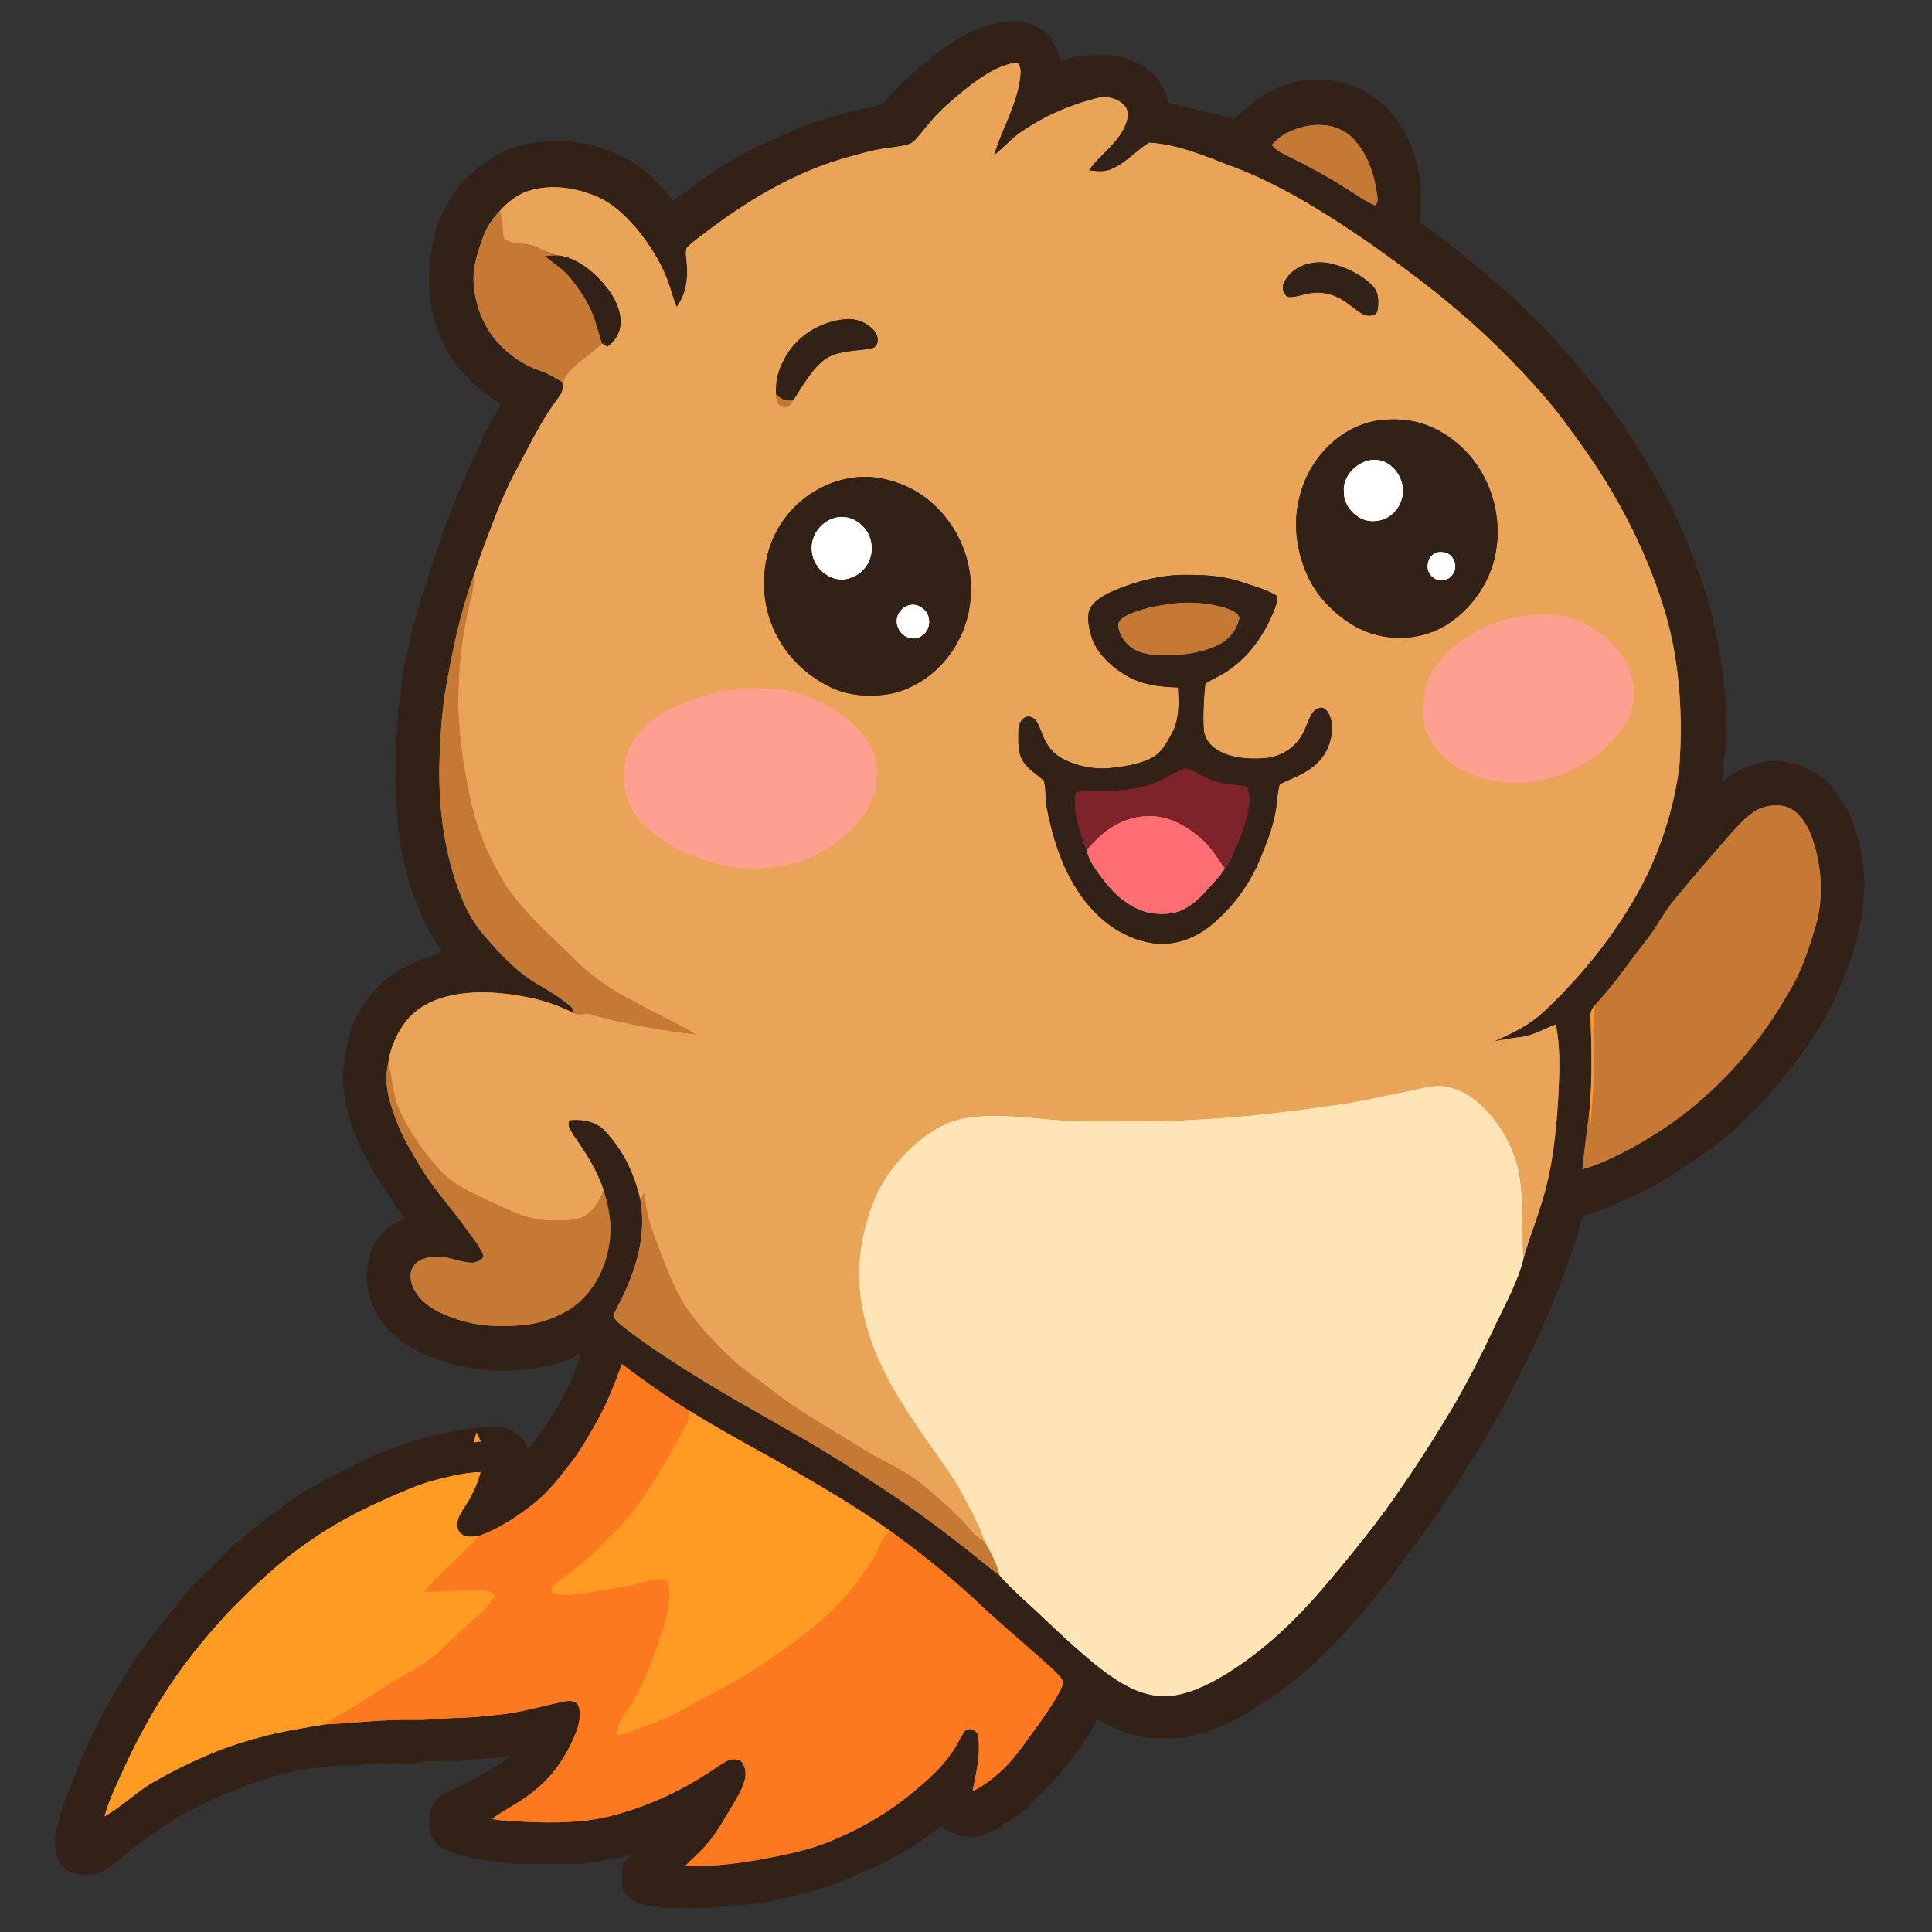 <svg xmlns="http://www.w3.org/2000/svg" xmlns:xlink="http://www.w3.org/1999/xlink" width="920pt" height="920pt" viewBox="0 0 920 920"><rect x="0" y="0" width="920" height="920" fill="#333333" stroke="none"/><defs><path id="a" d="M491.07 18.92c1.53.88 3.14 1.34 3.95 3.04 1.68 3.09 3.48 6.62 3.89 10.14.29 1.81.08 3.45 1.3 4.96 5.36-.75 10.52-3.25 15.87-4.02 4.56-.13 9.3-.13 13.86 0 6.04.99 11.57 3.75 15.7 8.31 2.55 3.12 3.73 6.6 4.59 10.48.63 3.06 3.48 3.18 5.95 3.97 7.81 1.82 15.55 4.05 23.42 5.57 3.22.64 6.25 1.87 9.41 2.67 6.57-5.15 12.95-12.13 20.63-15.43 4.69-2.25 10.07-3.93 15.32-3.66 2.98.04 5.98-.08 8.96.1 6.39.98 12.51 3.36 17.56 7.46 4.52 3.09 7.26 7.27 10.36 11.66 4.16 6.2 6.05 13.32 7.5 20.55 1.21 4.91.54 10.28.68 15.31.23 3.78-2.33 6.22.32 9.6 3.93 3.5 8.6 5.94 12.55 9.47 8.6 6.34 16.63 13.35 24.85 20.16 3.87 4.24 8.7 7.2 12.54 11.46 5.2 5.44 10.87 10.5 15.85 16.13 2.72 3.96 6.54 6.82 9.34 10.69 6.66 7.75 12.82 15.93 18.76 24.25 7.07 9.46 12.99 19.77 19.08 29.89 2.73 5.93 6.6 11.1 8.76 17.29 3.49 6.82 6.23 13.95 8.86 21.14 8.03 20.43 12.41 42.01 14.11 63.84-.05 6.7-.05 13.4 0 20.1.15 3.4-1.11 6.54-1 9.94.02 8.46-2.92 16.77-3.04 25.17 6.04-3.05 9.87-9.88 15.55-13.6 4.95-3.41 10.64-5.61 16.57-6.56 6.93-.35 14.13 2.07 19.73 6.13 4.88 2.74 7.02 8.03 10.37 12.65 4.74 8.44 6.68 18.73 7.77 28.24.91 16.85-3.63 34.29-10.24 49.71-8.1 20.24-20.79 36.76-34.97 53.04-4.9 4.77-9.61 9.73-14.55 14.46-4.66 3.72-8.96 7.76-14.01 10.99-7.32 4.75-14.29 9.82-21.89 14.1-10.7 5.6-21.3 10.66-32.92 14.15-1.95.54-3.53 1.62-4.4 3.5-2.27 5.04-3.16 10.69-5.08 15.92-6.34 18.18-13.06 35.97-21.92 53.11-3.26 6.43-6.37 12.94-9.7 19.32-4.74 7.93-8.96 16.23-14.08 23.9-7.49 12.31-14.99 24.82-23.64 36.37-10.05 13.78-20.09 27.83-31.34 40.66-3.13 2.94-5.33 6.61-8.46 9.53-4.73 4.61-9.31 9.37-14.04 13.97-7.18 6.02-14.74 12.48-22.92 17.1-9.34 6.25-18.94 11.56-30 14.03-5.93 1.89-11.45.92-17.87 1.15-10.91-.69-18.97-5.88-28.12-11.15-2.96 1.85-4.06 6.18-5.88 9.09-5.22 8.53-11.4 16.53-17.73 24.26-3.9 4.1-8.04 7.97-11.95 12.06-3.36 3.62-7.34 5.68-11.45 8.55-2.78 1.94-6.01 2.85-9.24 3.86-3.44 1.09-7.23-.4-10.27-2.01-1.84-1.52-2.98-3.85-4.62-5.61-3.16 1.43-4.93 3.93-7.67 5.94-5.98 4.55-12.21 8.75-18.96 12.08-5.66 3.84-12.09 5.65-18.07 8.89-10.79 4.51-22.08 8.28-33.57 10.49-5.69 1.41-11.43 2.49-17.29 2.76-5.09 1.14-10.17.43-15.25 1.67-7.57.19-15.21.15-22.78.02-3.99-.94-10.45-.6-12.99-4.24-.3-2.37-.29-5 .01-7.37 2.74-2.68 6.23-4.53 9.06-7.13 3.39-3.34 7.35-5.91 10.56-9.44 2.14-2.42 5.63-4.73 6.55-7.9-6 .65-10 3.92-15.41 6.06-12 4.91-25.09 7.45-37.91 9.08-10.31.02-20.65.03-30.96 0-10.78-1.51-21.18-2.15-31.28-6.73-4.47-3.55-3.79-12.48 1.88-14.62 9.8-4.84 20.01-9.76 28.97-16.07 5.46-4.55 10.35-9.66 12.6-16.56-1.63-.03-3.35-.06-4.96.24-9.78 2.5-20.04 3.8-30.11 3.93-7.12 1.71-13.82.27-20.99.99-9.78 2.16-20.42-.49-30.24 1.74-4.36.39-9.18-.34-13.46.55-3.87.89-7.83.31-11.71 1.28-13.13 1.88-25.67 5.98-37.85 11.14-8.1 2.87-15.5 7.06-23.21 10.79-4.3 2.1-8.21 5.16-12.25 7.74-6.41 4.13-12.49 8.8-18.4 13.61-3.08 2.36-6.43 5.72-10.16 6.94-3.14.22-7.46.6-9.57-2.27-1.69-3.83-1.75-7.95-.56-11.93 2.9-12.78 8.7-25.23 13.68-37.36 8.44-18.19 18.22-35.62 30.46-51.54 7.16-8.67 13.59-18.5 21.88-26.12 5.04-4.96 10-10.01 14.99-15.01 15.43-13.11 30.43-25.37 48.93-34.07 7.93-3.73 15.59-8.47 23.91-11.14 12.8-5.18 26.42-8.46 40.15-9.88 4.38-.76 9.77-1.63 13.7.96 2.4.96 3.94 3.74 3.58 6.27-.73 4.87-2.32 9.59-3.09 14.45 2.33-.7 3.66-2.44 5.35-4.06 2.59-2.73 5.44-5.25 7.85-8.13 4.62-5.88 9.31-11.45 13.11-17.93 3.53-5.02 5.79-10.7 9-15.93 2.85-6.76 5.6-13.92 6.82-21.16-.96-2.04-3.1-3.78-4.88-5.13-4.38 1.88-8.5 4.61-13 6.19-18.31 5.46-38.04 5.33-56.03-1.28-8.85-3-16.9-7.89-22.76-15.26-3.94-5.21-5.59-11.22-6.26-17.63.88-6.83 1.76-12.87 7.23-17.64 4.8-3.89 10.2-4.43 15.8-6.39-8.08-8.91-14.19-20.08-20.96-30.16-6.01-10.12-10.7-20.92-12.4-32.66-1.21-5.15-1.07-10.14-.03-15.3 1.16-16.75 10.88-32.62 26.22-39.9 6.28-3.46 12.99-4.92 19.66-7.35 1.11-.5 3.2-1.17 3.45-2.52-2.45-4.76-5.99-8.9-8.56-13.63-2.98-4.45-4.75-9.35-6.7-14.3-4.8-11.36-7.35-23.97-8.78-36.17 0-3.54-.23-6.63-.95-10.09-.29-6.28.01-12.6-.09-18.89.08-4.07-.42-8.49.53-12.43.78-3.56.26-6.9.56-10.46.87-5.59 1.54-11.24 2.13-16.86 2.9-15.92 6.93-31.56 12.12-46.89 3.69-10.68 6.76-21.43 11.21-31.79 3.8-9.96 8.1-19.68 12.68-29.29 3.13-8.45 8.69-15.9 12.54-24.01-2.89-3.45-6.58-5.28-10.08-7.95-4.82-3.35-8.75-7.98-12.95-12.07-8.72-11.5-13.36-25.83-12.79-40.28-.24-5.16 1.02-9.88 1.9-15.1 1.12-6.29 3.85-11.65 6.82-17.22 4.84-7.98 12.02-14.26 19.98-19 10.55-5.94 22.17-6.38 33.96-5.32 7.42.84 13.84 3.17 20.41 6.62 7.07 3.18 11.97 8.32 17.21 13.82 2.83 3.17 4.97 7.09 8 10.06 5.14-3.31 9.77-7.36 14.91-10.7 6.7-5.3 13.61-9.85 21.15-13.87 4.04-2.45 8.13-4.76 12.56-6.44 9.31-4 18.87-8.9 28.71-11.3 3.1-.91 6.21-1.77 9.3-2.67 5.85-1.65 11.99-2.39 17.78-4.21 2.06-1.45 3.43-3.99 5.14-5.87 1.89-2.1 3.94-4.06 5.93-6.06 11.5-10.16 22.18-19.71 36.89-25.12 5.9-1.49 14.04-3.19 19.47.33Zm-168.85 127.3c-1.77-4.01-2.64-8.17-4.18-12.27-3.26-8.88-8.56-17.17-14.46-24.52-5.7-6.73-12.31-13.1-20.66-16.35-9.24-3.57-19.01-5.18-28.78-2.82-6.54 1.44-11.78 5.33-16.18 10.24-3.49 3.59-6.25 7.74-7.97 12.46-2.31 6.46-4.56 13.11-4.52 20.04.31 11.01 4.12 21.78 11.48 30.05 5.53 6.1 12.59 10.95 20.42 13.58 3.81 1.31 7.2 3.34 10.6 5.47.43 3.68-.57 5.36-2.68 8.17-7.9 10.68-13.14 22-19.44 33.58-3.7 6.9-6.88 14.02-9.67 21.33-3.63 9.44-7.4 18.89-10.41 28.55-6.29 16.51-9.96 34.58-13.14 51.93-2.29 12.69-3.02 25.48-3.42 38.35-.39 21.42 2.42 42.53 10.21 62.57 2.71 6.86 6.28 13.31 11.14 18.89 7.33 8.41 14.74 16.74 24.41 22.55 5.75 3.35 11.75 6.9 16.81 11.25.99.77 1.3 2.19 1.83 3.3-6.64-3.27-13.55-5.85-20.81-7.35-12.24-2.57-25.51-3.81-37.84-1.2-8.01 1.66-15.89 5.35-21.18 11.77-4.77 5.88-7.88 13.14-8.95 20.63-2.32 10.1.77 19.08 4.35 28.4 3.01 7.63 7.19 14.56 11.46 21.53 5.95 10 14.04 18.52 20.88 28.13 2.97 4.31 6.86 8.58 8.74 13.5-.48 2.22-3.32 3.05-5.28 3.31-5.4-.04-10.47-2.72-15.97-2.81-3.96-.09-9.04.51-11.69 3.85-3.01 3.76-1.83 9.08.51 12.85 4.26 6.77 11.84 10.4 19.18 12.82 10.04 3.49 20.52 4.02 31.03 3.09 8.24-.62 16.36-3.31 23.37-7.68 9.66-6.43 15.73-16.67 18.12-27.92 2.25-9.64.91-19.31-2.08-28.62-3.18-9.73-8.48-17.75-14.25-26.07-1.26-2.19-3.47-4.73-2-7.34 5.59-.74 12.59.42 16.61 4.72 8.87 9.21 14.38 20.74 17.14 33.16 2.88 16.84-1.81 32.52-9.12 47.54-1.28 2.58-2.99 5.21-3.73 8 1.46 2.6 4.28 4.61 6.6 6.42 26.34 19.83 56.8 36.27 85.31 52.69 11.08 6.48 21.95 13.23 32.6 20.39 14.11 9.02 27.64 18.87 40.83 29.18 6.33 4.71 12.17 10.03 18.55 14.66 5.7 6.44 12.43 12.21 18.71 18.07 9.37 8.97 18.9 17.87 29.03 25.97 8.45 6.42 17.56 12.51 28.45 13.33 9.72.77 19.78-3.69 28.08-8.35 18.16-10.4 34.3-25.27 47.97-41.02 9.3-10.74 18.29-21.77 26.96-33.03 11.96-15.93 22.95-32.67 33.32-49.67 9.03-14.71 16.84-30.23 24.16-45.85 4.53-9.46 9.95-19.37 12.58-29.54 2.56-10.01 6.64-19.44 9.47-29.36 4.58-15.39 6.17-30.78 7.22-46.73.55-11.6 1.32-24.67-1.1-36.16-5.76 2.14-10.62 5.27-16.91 6.02-4.33.45-8.56 1.33-12.83 2.06 8.59-3.65 16.86-7.67 23.83-14.05 17.47-16.39 32.92-35.38 44.69-56.27 10.48-18.84 17.36-39.59 20.08-60.98 1.68-24.52.15-48.99-6.67-72.68-8.19-27.47-21.14-53.04-37.48-76.53-6.35-8.89-12.66-17.92-19.8-26.2-12.1-13.82-25.02-27.05-38.97-39.02-14.04-12.34-29.38-23.56-44.61-34.39-20.95-14.38-43.64-28.79-67.64-37.36-11.85-4.68-24.46-9.8-37.36-10.5-6.02 3.75-11.37 10.02-18.39 12.8-3.32 1.28-6.94.88-10.36.33 4.83-7.02 12.64-11.85 16.71-19.98 1.56-3.38 3.06-7.42.43-10.71-3.06-3.55-8.57-4.87-13.04-3.71-13.02 3.24-25.43 8.7-36.48 16.33-4.73 3.21-8.27 7.63-12.82 11 3.62-12.25 11.25-24.68 12.54-37.35.25-2.4.52-4.56-1.11-6.57-2.77-.25-5.3.68-7.84 1.66-5.81 2.35-11.16 6.12-16.1 9.94-6.47 5.25-12.78 10.39-18.08 16.88-2.69 2.97-4.97 6.47-7.97 9.11-2.65 1.79-6.57 1.93-9.65 2.48-8.12.81-15.67 3.12-23.49 5.31-23.7 6.96-44.94 19.71-64.56 34.45-3.3 2.72-7.18 5.05-10.02 8.25-.69 2.4.11 5.31.15 7.81.59 7.14-.52 14.35-4.87 20.21Zm283.46-77.18c2.2 2.94 6.02 4.41 9.21 6.09 8.6 4.22 16.98 8.75 25.06 13.91 4.95 2.87 9.67 6.75 15 8.8.79-1.2 1.21-2.14 1-3.61-1.29-10.52-4.3-20.59-11.75-28.43-5.61-5.62-13.54-7.16-21.2-5.89-6.27 1.06-13.32 3.98-17.32 9.13Zm153.83 409.58c-1.52 1.87-2.28 3.3-2.11 5.78.59 15.52.9 30.95-.68 46.43-1.25 8.64-2.3 17.33-3.21 26.01 11.25-3.38 22.1-9.13 32.1-15.22 27.56-16.63 50.23-41.02 66.08-68.94 6.14-10 9.71-20.83 12.97-32.02 3.89-13.27 2.84-27.8-1.48-40.83-1.77-5.3-4.48-10.57-9.14-13.88-4.14-3.23-10.64-2.83-15.34-1.21-5.33 2.17-9.8 7.13-13.65 11.29-9.36 10.67-18.61 21.43-27.68 32.35-4.96 5.94-8.32 12.84-13.06 18.94-8.28 10.49-15.64 21.52-24.8 31.3Zm-531.27 252.7c-2.76.32-6.29 1.17-8.59-.9-2.21-1.63-2.16-4.77-1.49-7.17 1.32-3.61 4.03-6.82 5.85-10.22 2.04-3.81 3.73-7.87 4.81-12.05-7.12.24-14.27 1.96-21.16 3.71-8.36 2.13-16.02 5.63-23.88 9.1-12.99 5.72-25.68 12.49-37.26 20.72-13.9 9.55-26.56 21.66-38.24 33.77-8.16 8.92-15.99 18.13-23.01 27.98-10.38 14.58-19.13 30.19-26.54 46.48-3.23 7.22-6.89 14.53-8.95 22.19 8.37-4.69 15.21-11.77 23.62-16.52 15.65-9 32.49-16.48 49.99-21.03 10.32-2.88 20.82-4.5 31.37-6.25 13.6-.62 27.58-2.4 41.24-2.13 7.02.12 13.98-.61 20.98-.93 7.47-.13 14.93-.88 22.39-1.77 10.11-1.16 20.13-4.3 29.82-6.16 2.41-.37 5.35-.35 6.35 2.35 1.35 4.01.17 8.85-1.33 12.69-4.16 10.39-10.3 19.88-19.05 27-6.41 5.58-14.04 9.01-20.84 13.94 3.9.94 7.7.95 11.67 1.2 13.39.78 27.53.97 40.75-1.59 18.94-4.23 36.85-12.22 52.91-23.09 3.95-2.35 7.97-6.52 12.92-4.31 2.16 2.18 2.84 5.48 2.26 8.43-.91 4.58-3.7 9.02-6.05 13-4.13 6.75-7.47 13.31-12.85 19.2-3 3.49-6.58 6.36-9.73 9.7 14.66.31 29.49-1.71 43.82-4.71 8.41-1.73 16.96-3.75 24.94-6.99 15.52-6.31 30.31-15 42.87-26.15 7.14-6.01 13.73-12.45 18.21-20.76 1.18-2.08 2.24-4.45 3.85-6.24 2.35-1.33 5.86.55 5.97 3.3 1.02 9.07-.98 17.12-2.73 25.88 9.85-4.86 18.24-13.43 24.51-22.35 5.94-8.3 12.03-16 16.92-25.04.76-1.48 1.44-2.94 1.82-4.56-1.1-2.41-3.26-4.46-5.15-6.26-10.82-9.86-22.09-19.22-32.86-29.13-13.86-13.34-29.01-25.4-44.56-36.7-17.7-12.55-36.7-23.45-55.52-34.22-13.59-7.41-27.06-14.91-40.25-23.03-11.04-6.77-21.53-14.34-31.89-22.1-3.39 9.19-6.87 18.28-11.68 26.85-3.78 6.65-7.22 13.09-11.88 19.13-5.69 7.36-11.14 14.73-18.51 20.5-7.99 6.22-16.23 11.81-25.84 15.24Z"/><path id="b" d="M484.65 30.12c1.63 2.01 1.36 4.17 1.11 6.57-1.29 12.67-8.92 25.1-12.54 37.35 4.55-3.37 8.09-7.79 12.82-11 11.05-7.63 23.46-13.09 36.48-16.33 4.47-1.16 9.98.16 13.04 3.71 2.63 3.29 1.13 7.33-.43 10.71-4.07 8.13-11.88 12.96-16.71 19.98 3.42.55 7.04.95 10.36-.33 7.02-2.78 12.37-9.05 18.39-12.8 12.9.7 25.51 5.82 37.36 10.5 24 8.57 46.69 22.98 67.64 37.36 15.23 10.83 30.57 22.05 44.61 34.39 13.95 11.97 26.87 25.2 38.97 39.02 7.14 8.28 13.45 17.31 19.8 26.2 16.34 23.49 29.29 49.06 37.48 76.53 6.82 23.69 8.35 48.16 6.67 72.68-2.72 21.39-9.6 42.14-20.08 60.98-11.77 20.89-27.22 39.88-44.69 56.27-6.97 6.38-15.24 10.4-23.83 14.05 4.27-.73 8.5-1.61 12.83-2.06 6.29-.75 11.15-3.88 16.91-6.02 2.42 11.49 1.65 24.56 1.1 36.16-1.05 15.95-2.64 31.34-7.22 46.73-2.83 9.92-6.91 19.35-9.47 29.36-.55-12.7.09-25.49-1.46-38.01-1.77-14.2-9.23-27.55-19.93-36.98-4.75-4.3-10.69-7.14-17.08-7.84-5-.45-10.43 1.17-15.33 2.14-11.17 2.29-22.17 4.96-33.47 6.54-23.83 3.48-47.87 6.43-71.94 7.41-11.01.95-21.94.53-33.04.59-11.16-.31-22.03.24-33.08-.81-12.57-1.18-26.25-2.7-38.79-.92-9.45 1.32-17.51 6.13-24.71 12.16-8.96 7.81-16.29 17.27-20.6 28.42-5.73 14.88-8.2 31.17-5.61 47 3.31 21.6 13.36 39.71 25.4 57.56 8.74 13.28 17.96 24.38 24.91 38.09 3.07 6.19 6.17 12.27 8.47 18.8-2.53-1.56-4.83-3.26-6.72-5.57-4.4-5.28-9.39-9.93-14.53-14.47-4.04-3.56-8.17-7.33-12.59-10.38-7.87-5.52-16.71-8.99-24.82-14.18-14.73-9.19-30.71-17.94-44.16-28.84-6.86-5.22-13.95-9.78-20.09-15.92-7.24-7.29-14.23-14.52-19.86-23.15-4.66-7.08-7.77-15.29-10.87-23.16-2.05-5.35-4.17-10.7-5.87-16.17-1.49-4.72-1.91-9.5-2.9-14.31-.56 1.06-1.11 2.13-1.63 3.21-2.76-12.42-8.27-23.95-17.14-33.16-4.02-4.3-11.02-5.46-16.61-4.72-1.47 2.61.74 5.15 2 7.34 5.77 8.32 11.07 16.34 14.25 26.07-2.09 4.98-5.26 10.99-10.63 12.99-5.24 1.78-11.4 1.41-16.86 1.18-8.97-.43-16.15-4.24-24.15-7.82-9.76-4.67-19.21-8.13-26.67-16.33-7.49-8.31-14.2-17.96-18.85-28.15-3.45-7.26-3.19-14.74-5.46-22.32 1.07-7.49 4.18-14.75 8.95-20.63 5.29-6.42 13.17-10.11 21.18-11.77 12.33-2.61 25.6-1.37 37.84 1.2 7.26 1.5 14.17 4.08 20.81 7.35 2.42 1.36 5.46-.51 8.13.58 16.09 4.52 32.71 7.39 49.3 9.39-5.18-3.66-10.79-5.88-16.56-9.01-10.6-5.68-21.61-10.69-30.94-18.06-5.91-4.4-11-9.61-16.21-14.79-10.73-10.22-22.61-21.2-29.62-34.4-6.14-10.8-10.8-22.4-13.46-34.55-3.54-15.91-6.01-32.42-6.05-48.74.21-15.85 1.82-31.59 5.83-46.96 1.12-4.04 1.52-8.13 1.74-12.3 3.01-9.66 6.78-19.11 10.41-28.55 2.79-7.31 5.97-14.43 9.67-21.33 6.3-11.58 11.54-22.9 19.44-33.58 2.11-2.81 3.11-4.49 2.68-8.17 1.1-2.5 2.48-4.76 4.5-6.61 4.52-4.27 9.73-7.7 14.19-12.06.82.56 1.65 1.08 2.5 1.58 3.96-2.53 6.48-7.3 6.36-12-.14-5.64-2.76-11-6.11-15.43-5.23-6.85-12.8-13.55-21.36-15.56-4.45-.71-7.96-2-11.93-4.05-4.86-2.52-11.52-1.28-15.99-4.06-1.42-4.37-.07-9.04-2.17-13.41 4.4-4.91 9.64-8.8 16.18-10.24 9.77-2.36 19.54-.75 28.78 2.82 8.35 3.25 14.96 9.62 20.66 16.35 5.9 7.35 11.2 15.64 14.46 24.52 1.54 4.1 2.41 8.26 4.18 12.27 4.35-5.86 5.46-13.07 4.87-20.21-.04-2.5-.84-5.41-.15-7.81 2.84-3.2 6.72-5.53 10.02-8.25 19.62-14.74 40.86-27.49 64.56-34.45 7.82-2.19 15.37-4.5 23.49-5.31 3.08-.55 7-.69 9.65-2.48 3-2.64 5.28-6.14 7.97-9.11 5.3-6.49 11.61-11.63 18.08-16.88 4.94-3.82 10.29-7.59 16.1-9.94 2.54-.98 5.07-1.91 7.84-1.66Zm141.42 109.26c6.33-.4 11.84 1.97 16.7 5.85 3.34 2.21 6.57 6.11 11.02 4.81 1.49-.19 2.15-1.78 2.32-3.11.41-4.1.35-8.16-2.85-11.18-5.31-5.16-12.56-8.64-19.74-10.27-8.25-1.68-17.35.64-21.69 8.36-1.77 2.29-1.01 7.27 2.22 7.59 4.04.01 7.93-1.95 12.02-2.05Zm-256.54 48.43c-.04 2.92.66 5.14 3.69 6.11 2.68.57 3.38-1.63 4.61-3.4 4.25-6.45 8.43-14.36 14.58-19.12 6.19-4.59 15.22-4.17 22.41-5.47 3.8-.6 3.71-5.2 2.01-7.76-3.12-4.14-8.65-6.57-13.82-6.18-12.61.97-24.53 8.46-30.03 20.01-2.7 5.16-3.75 9.96-3.45 15.81Zm285.78 12.55c-18.15 3.27-32.39 18.84-36.5 36.46-3.18 12.28-1.49 25.25 3.58 36.77 4.2 9.85 12.31 18.09 21.28 23.74 14.36 8.87 33.62 8.63 47.38-1.27 10.7-7.62 18.45-19.19 21.03-32.11 2.77-13.77.03-28.66-7.49-40.54-5.68-9.19-14.36-16.6-24.39-20.63-7.9-3.18-16.53-3.66-24.89-2.42Zm-248.88 27.09c-12.9 1.64-24.95 8.89-32.68 19.31-12.26 16.21-13.08 40.02-2.98 57.48 5.61 10.12 14.52 18.1 24.92 23.08 9.01 4.31 19.79 4.79 29.46 2.82 21.31-5.12 36.48-25.49 37.09-47.12 1.28-21.49-11.57-43.26-31.47-51.8-7.53-3.22-16.18-4.93-24.34-3.77Zm154.51 99.88c.47 7.03.73 15.45-2.84 21.76-2.3 4.29-4.9 9.28-9.34 11.66-5.43 2.92-12.17 4.04-18.22 4.77-8.6 1.24-17.78-.46-25.36-4.7-4.86-2.82-7.57-7.41-9.4-12.59-1.32-2.95-2.06-6.57-5.88-6.98-3.37-.02-4.99 3.81-4.93 6.71 0 4.99-.54 11.17 2.75 15.3 2.55 3.66 6.35 5.55 9.4 8.58 1.11 4.37.51 9.09 1.52 13.54 3.14 15.66 8.17 31.11 18.15 43.82 7.9 10.17 19.26 18.06 32.18 19.93 9.82 1.38 19.45-1.96 27.11-8.04a80.743 80.743 0 0 0 23.95-32.06c3.09-7.58 6.34-15.56 7.52-23.66.69-3.92.72-8.08 1.81-11.9 5.17-2.57 10.53-4.33 15.21-7.89 6.78-4.77 10.55-13.33 9.48-21.54-.44-2.56-1.52-6.02-4.27-6.94-1.99-.47-4.01 1.06-4.99 2.69-2.16 3.62-3.14 7.87-5.56 11.46-3.83 5.76-10.32 9.36-17.21 9.82-7.08.52-15.25.01-21.6-3.5-4.05-2.28-6.93-5.88-7.25-10.65-.37-6.7.06-14.46.76-21.14 2.56-2.13 5.94-3.29 8.75-5.1 11.82-7.14 19.72-18.73 24.57-31.45.55-1.64 1.42-4.12.44-5.72-4.85-2.89-10.66-4.38-15.98-6.21-8.33-2.81-16.96-3.6-25.71-3.52-12.65-.38-25.54 3.12-37.07 8.15-4.18 2.03-9.94 5.25-10.59 10.35-.46 4.13.58 8.56 1.94 12.44 3.08 7.66 10.21 13.81 17.33 17.66 7.34 3.9 15.16 4.73 23.33 4.95Zm163.49-33.84c-15.66 2.31-30.23 10.44-40.06 22.9-5.45 6.79-6.83 16.21-6.52 24.66.24 6.98 3.71 12.8 8.26 17.85 4.12 4.54 9.33 7.77 15.01 9.99 10.07 3.82 21.05 5.05 31.64 2.82 15.02-2.87 28.82-10.55 38.22-22.73 4.23-5.51 7.01-11.95 7.04-18.98.28-8.61-4.38-16.82-10.02-23.01-5.19-5.52-12.27-10.14-19.46-12.55-7.68-2.25-16.24-2.01-24.11-.95ZM348.39 328.5c-13.02 2.19-25.36 6.05-36.35 13.54-6.84 4.81-12.5 11.49-14.18 19.86-2.33 10.76.29 22.2 8.09 30.15 10.73 10.82 25.72 17.7 40.61 20.39 10.86 2.12 22.44.97 33.07-1.81 12.62-4.07 24.26-12.16 32.04-22.96 5.37-7.45 6.56-16.71 5.29-25.63-.86-5.59-4.46-10.69-8.28-14.71-9.85-10.03-23.05-16.77-36.92-18.95-7.69-.9-15.7-.96-23.37.12Z"/><path id="c" d="M623 59.91c7.66-1.27 15.59.27 21.2 5.89 7.45 7.84 10.46 17.91 11.75 28.43.21 1.47-.21 2.41-1 3.61-5.33-2.05-10.05-5.93-15-8.8-8.08-5.16-16.46-9.69-25.06-13.91-3.19-1.68-7.01-3.15-9.21-6.09 4-5.15 11.05-8.07 17.32-9.13Z"/><path id="d" d="M237.96 100.5c2.1 4.37.75 9.04 2.17 13.41 4.47 2.78 11.13 1.54 15.99 4.06 3.97 2.05 7.48 3.34 11.93 4.05-2.76-.44-5.52-.39-8.28-.07 3.77 3.49 8.13 5.8 11.45 9.85 5.02 6.12 9.78 13.18 12.18 20.78 1.15 3.6 2.17 7.24 3.26 10.85-4.46 4.36-9.67 7.79-14.19 12.06-2.02 1.85-3.4 4.11-4.5 6.61-3.4-2.13-6.79-4.16-10.6-5.47-7.83-2.63-14.89-7.48-20.42-13.58-7.36-8.27-11.17-19.04-11.48-30.05-.04-6.93 2.21-13.58 4.52-20.04 1.72-4.72 4.48-8.87 7.97-12.46Z"/><path id="e" d="M259.77 121.95c2.76-.32 5.52-.37 8.28.07 8.56 2.01 16.13 8.71 21.36 15.56 3.35 4.43 5.97 9.79 6.11 15.43.12 4.7-2.4 9.47-6.36 12-.85-.5-1.68-1.02-2.5-1.58-1.09-3.61-2.11-7.25-3.26-10.85-2.4-7.6-7.16-14.66-12.18-20.78-3.32-4.05-7.68-6.36-11.45-9.85Z"/><path id="f" d="M633.52 125.48c7.18 1.63 14.43 5.11 19.74 10.27 3.2 3.02 3.26 7.08 2.85 11.18-.17 1.33-.83 2.92-2.32 3.11-4.45 1.3-7.68-2.6-11.02-4.81-4.86-3.88-10.37-6.25-16.7-5.85-4.09.1-7.98 2.06-12.02 2.05-3.23-.32-3.99-5.3-2.22-7.59 4.34-7.72 13.44-10.04 21.69-8.36Z"/><path id="g" d="M403.01 151.99c5.17-.39 10.7 2.04 13.82 6.18 1.7 2.56 1.79 7.16-2.01 7.76-7.19 1.3-16.22.88-22.41 5.47-6.15 4.76-10.33 12.67-14.58 19.12-4.04.78-5.33-.23-8.3-2.71-.3-5.85.75-10.65 3.45-15.81 5.5-11.55 17.42-19.04 30.03-20.01Z"/><path id="h" d="M369.53 187.81c2.97 2.48 4.26 3.49 8.3 2.71-1.23 1.77-1.93 3.97-4.61 3.4-3.03-.97-3.73-3.19-3.69-6.11Z"/><path id="i" d="M655.31 200.36c8.36-1.24 16.99-.76 24.89 2.42 10.03 4.03 18.71 11.44 24.39 20.63 7.52 11.88 10.26 26.77 7.49 40.54-2.58 12.92-10.33 24.49-21.03 32.11-13.76 9.9-33.02 10.14-47.38 1.27-8.97-5.65-17.08-13.89-21.28-23.74-5.07-11.52-6.76-24.49-3.58-36.77 4.11-17.62 18.35-33.19 36.5-36.46Zm-4.79 19.29c-5.94 1.91-11.08 7.89-10.57 14.36-.17 7.74 7.21 14.96 15.04 14.07 8.98-.48 15.14-10.13 12.41-18.59-2.14-7.2-9.27-12.52-16.88-9.84Zm32.93 43.7c-4.13 2.17-5.01 8.53-1.21 11.4 2.94 2.67 7.99 1.83 9.79-1.74 2.19-3.49.36-8.29-3.36-9.8-1.66-.42-3.6-.49-5.22.14Z"/><path id="j" d="M650.52 219.65c7.61-2.68 14.74 2.64 16.88 9.84 2.73 8.46-3.43 18.11-12.41 18.59-7.83.89-15.21-6.33-15.04-14.07-.51-6.47 4.63-12.45 10.57-14.36Z"/><path id="k" d="M406.43 227.45c8.16-1.16 16.81.55 24.34 3.77 19.9 8.54 32.75 30.31 31.47 51.8-.61 21.63-15.78 42-37.09 47.12-9.67 1.97-20.45 1.49-29.46-2.82-10.4-4.98-19.31-12.96-24.92-23.08-10.1-17.46-9.28-41.27 2.98-57.48 7.73-10.42 19.78-17.67 32.68-19.31Zm-8.91 19.16c-7.37 2.1-12.39 9.76-10.67 17.37 1.4 7.93 10.39 14.29 18.23 11.14 6.32-2.04 10.55-8.48 9.95-15.09-.38-8.61-8.99-15.78-17.51-13.42Zm34.91 41.74c-4.43 1.45-6.75 6.67-4.6 10.87 1.63 4.17 7.22 6.3 11 3.58 4.17-2.41 4.81-8.82 1.51-12.19-2-2.25-5.01-3.24-7.91-2.26Z"/><path id="l" d="M397.52 246.61c8.52-2.36 17.13 4.81 17.51 13.42.6 6.61-3.63 13.05-9.95 15.09-7.84 3.15-16.83-3.21-18.23-11.14-1.72-7.61 3.3-15.27 10.67-17.37Z"/><path id="m" d="M683.45 263.35c1.62-.63 3.56-.56 5.22-.14 3.72 1.51 5.55 6.31 3.36 9.8-1.8 3.57-6.85 4.41-9.79 1.74-3.8-2.87-2.92-9.23 1.21-11.4Z"/><path id="n" d="M225.77 273.73c-.22 4.17-.62 8.26-1.74 12.3-4.01 15.37-5.62 31.11-5.83 46.96.04 16.32 2.51 32.83 6.05 48.74 2.66 12.15 7.32 23.75 13.46 34.55 7.01 13.2 18.89 24.18 29.62 34.4 5.21 5.18 10.3 10.39 16.21 14.79 9.33 7.37 20.34 12.38 30.94 18.06 5.77 3.13 11.38 5.35 16.56 9.01-16.59-2-33.21-4.87-49.3-9.39-2.67-1.09-5.71.78-8.13-.58-.53-1.11-.84-2.53-1.83-3.3-5.06-4.35-11.06-7.9-16.81-11.25-9.67-5.81-17.08-14.14-24.41-22.55-4.86-5.58-8.43-12.03-11.14-18.89-7.79-20.04-10.6-41.15-10.21-62.57.4-12.87 1.13-25.66 3.42-38.35 3.18-17.35 6.85-35.42 13.14-51.93Z"/><path id="o" d="M566 273.78c8.75-.08 17.38.71 25.71 3.52 5.32 1.83 11.13 3.32 15.98 6.21.98 1.6.11 4.08-.44 5.72-4.85 12.72-12.75 24.31-24.57 31.45-2.81 1.81-6.19 2.97-8.75 5.1-.7 6.68-1.13 14.44-.76 21.14.32 4.77 3.2 8.37 7.25 10.65 6.35 3.51 14.52 4.02 21.6 3.5 6.89-.46 13.38-4.06 17.21-9.82 2.42-3.59 3.4-7.84 5.56-11.46.98-1.63 3-3.16 4.99-2.69 2.75.92 3.83 4.38 4.27 6.94 1.07 8.21-2.7 16.77-9.48 21.54-4.68 3.56-10.04 5.32-15.21 7.89-1.09 3.82-1.12 7.98-1.81 11.9-1.18 8.1-4.43 16.08-7.52 23.66a80.743 80.743 0 0 1-23.95 32.06c-7.66 6.08-17.29 9.42-27.11 8.04-12.92-1.87-24.28-9.76-32.18-19.93-9.98-12.71-15.01-28.16-18.15-43.82-1.01-4.45-.41-9.17-1.52-13.54-3.05-3.03-6.85-4.92-9.4-8.58-3.29-4.13-2.75-10.31-2.75-15.3-.06-2.9 1.56-6.73 4.93-6.71 3.82.41 4.56 4.03 5.88 6.98 1.83 5.18 4.54 9.77 9.4 12.59 7.58 4.24 16.76 5.94 25.36 4.7 6.05-.73 12.79-1.85 18.22-4.77 4.44-2.38 7.04-7.37 9.34-11.66 3.57-6.31 3.31-14.73 2.84-21.76-8.17-.22-15.99-1.05-23.33-4.95-7.12-3.85-14.25-10-17.33-17.66-1.36-3.88-2.4-8.31-1.94-12.44.65-5.1 6.41-8.32 10.59-10.35 11.53-5.03 24.42-8.53 37.07-8.15Zm-7.58 13.66c-7.03.92-14.32 2.28-20.84 5.15-1.89.88-4.7 2.44-5.11 4.68-.09 3.29 1.99 6.75 4.12 9.14 3.89 4.22 9.89 5.29 15.36 5.56 9.16.32 19.06-.71 27.46-4.55 5.57-2.5 9.6-7.33 10.79-13.34-.95-2.6-4.33-3.76-6.72-4.58-8.07-2.4-16.71-3.06-25.06-2.06Zm-46.06 89.88c-1.78 9.24 2.06 18.84 5.1 27.4 1.36 6.09 5.03 10.31 8.67 15.16 5.14 6.71 12.74 12.99 21.16 14.77 5.38.97 11.66.91 16.56-1.79 4.84-2.47 8.34-6.12 11.9-10.11 2.66-3.01 5.32-5.67 7.42-9.12 4.86-7.2 7.91-15.74 10.46-23.99 1.1-4.54 2.18-10.75.05-15.08-6.36-1.02-12.45-1.02-18.45-3.79-3.61-1.32-7.31-4.46-11.1-4.81-4.28 1.38-8.02 4.28-12.19 6.01-8.33 3.88-16.86 4.46-25.91 4.77-4.47.15-9.28-.3-13.67.58Z"/><path id="p" d="M558.42 287.44c8.35-1 16.99-.34 25.06 2.06 2.39.82 5.77 1.98 6.72 4.58-1.19 6.01-5.22 10.84-10.79 13.34-8.4 3.84-18.3 4.87-27.46 4.55-5.47-.27-11.47-1.34-15.36-5.56-2.13-2.39-4.21-5.85-4.12-9.14.41-2.24 3.22-3.8 5.11-4.68 6.52-2.87 13.81-4.23 20.84-5.15Z"/><path id="q" d="M432.43 288.35c2.9-.98 5.91.01 7.91 2.26 3.3 3.37 2.66 9.78-1.51 12.19-3.78 2.72-9.37.59-11-3.58-2.15-4.2.17-9.42 4.6-10.87Z"/><path id="r" d="M724.43 293.49c7.87-1.06 16.43-1.3 24.11.95 7.19 2.41 14.27 7.03 19.46 12.55 5.64 6.19 10.3 14.4 10.02 23.01-.03 7.03-2.81 13.47-7.04 18.98-9.4 12.18-23.2 19.86-38.22 22.73-10.59 2.23-21.57 1-31.64-2.82-5.68-2.22-10.89-5.45-15.01-9.99-4.55-5.05-8.02-10.87-8.26-17.85-.31-8.45 1.07-17.87 6.52-24.66 9.83-12.46 24.4-20.59 40.06-22.9Z"/><path id="s" d="M348.39 328.5c7.67-1.08 15.68-1.02 23.37-.12 13.87 2.18 27.07 8.92 36.92 18.95 3.82 4.02 7.42 9.12 8.28 14.71 1.27 8.92.08 18.18-5.29 25.63-7.78 10.8-19.42 18.89-32.04 22.96-10.63 2.78-22.21 3.93-33.07 1.81-14.89-2.69-29.88-9.57-40.61-20.39-7.8-7.95-10.42-19.39-8.09-30.15 1.68-8.37 7.34-15.05 14.18-19.86 10.99-7.49 23.33-11.35 36.35-13.54Z"/><path id="t" d="M564.13 365.96c3.79.35 7.49 3.49 11.1 4.81 6 2.77 12.09 2.77 18.45 3.79 2.13 4.33 1.05 10.54-.05 15.08-2.55 8.25-5.6 16.79-10.46 23.99-3.11-4.36-5.48-8.68-9.34-12.46-4.97-4.85-11.07-9.11-17.73-11.26-8.88-2.7-18.52-1.03-26.32 3.86-4.89 2.88-8.46 6.89-12.32 10.95-3.04-8.56-6.88-18.16-5.1-27.4 4.39-.88 9.2-.43 13.67-.58 9.05-.31 17.58-.89 25.91-4.77 4.17-1.73 7.91-4.63 12.19-6.01Z"/><path id="u" d="M854.04 385.95c4.66 3.31 7.37 8.58 9.14 13.88 4.32 13.03 5.37 27.56 1.48 40.83-3.26 11.19-6.83 22.02-12.97 32.02-15.85 27.92-38.52 52.31-66.08 68.94-10 6.09-20.85 11.84-32.1 15.22.91-8.68 1.96-17.37 3.21-26.01.22 1.43.47 2.85.69 4.28.44-7.43 1.36-14.69 1.3-22.11-.03-4.67 0-9.33.02-14 .08-6.98-.61-13.45.78-20.38 9.16-9.78 16.52-20.81 24.8-31.3 4.74-6.1 8.1-13 13.06-18.94 9.07-10.92 18.32-21.68 27.68-32.35 3.85-4.16 8.32-9.12 13.65-11.29 4.7-1.62 11.2-2.02 15.34 1.21Z"/><path id="v" d="M556.1 389.91c6.66 2.15 12.76 6.41 17.73 11.26 3.86 3.78 6.23 8.1 9.34 12.46-2.1 3.45-4.76 6.11-7.42 9.12-3.56 3.99-7.06 7.64-11.9 10.11-4.9 2.7-11.18 2.76-16.56 1.79-8.42-1.78-16.02-8.06-21.16-14.77-3.64-4.85-7.31-9.07-8.67-15.16 3.86-4.06 7.43-8.07 12.32-10.95 7.8-4.89 17.44-6.56 26.32-3.86Z"/><path id="w" d="M759.51 478.62c-1.39 6.93-.7 13.4-.78 20.38-.02 4.67-.05 9.33-.02 14 .06 7.42-.86 14.68-1.3 22.11-.22-1.43-.47-2.85-.69-4.28 1.58-15.48 1.27-30.91.68-46.43-.17-2.48.59-3.91 2.11-5.78Z"/><path id="x" d="M184.83 506.42c2.27 7.58 2.01 15.06 5.46 22.32 4.65 10.19 11.36 19.84 18.85 28.15 7.46 8.2 16.91 11.66 26.67 16.33 8 3.58 15.18 7.39 24.15 7.82 5.46.23 11.62.6 16.86-1.18 5.37-2 8.54-8.01 10.63-12.99 2.99 9.31 4.33 18.98 2.08 28.62-2.39 11.25-8.46 21.49-18.12 27.92-7.01 4.37-15.13 7.06-23.37 7.68-10.51.93-20.99.4-31.03-3.09-7.34-2.42-14.92-6.05-19.18-12.82-2.34-3.77-3.52-9.09-.51-12.85 2.65-3.34 7.73-3.94 11.69-3.85 5.5.09 10.57 2.77 15.97 2.81 1.96-.26 4.8-1.09 5.28-3.31-1.88-4.92-5.77-9.19-8.74-13.5-6.84-9.61-14.93-18.13-20.88-28.13-4.27-6.97-8.45-13.9-11.46-21.53-3.58-9.32-6.67-18.3-4.35-28.4Z"/><path id="y" d="M686.78 517.3c6.39.7 12.33 3.54 17.08 7.84 10.7 9.43 18.16 22.78 19.93 36.98 1.55 12.52.91 25.31 1.46 38.01-2.63 10.17-8.05 20.08-12.58 29.54-7.32 15.62-15.13 31.14-24.16 45.85-10.37 17-21.36 33.74-33.32 49.67a741.935 741.935 0 0 1-26.96 33.03c-13.67 15.75-29.81 30.62-47.97 41.02-8.3 4.66-18.36 9.12-28.08 8.35-10.89-.82-20-6.91-28.45-13.33-10.13-8.1-19.66-17-29.03-25.97-6.28-5.86-13.01-11.63-18.71-18.07-1.42-5.74-4.18-10.8-7-15.94-2.3-6.53-5.4-12.61-8.47-18.8-6.95-13.71-16.17-24.81-24.91-38.09-12.04-17.85-22.09-35.96-25.4-57.56-2.59-15.83-.12-32.12 5.61-47 4.31-11.15 11.64-20.61 20.6-28.42 7.2-6.03 15.26-10.84 24.71-12.16 12.54-1.78 26.22-.26 38.79.92 11.05 1.05 21.92.5 33.08.81 11.1-.06 22.03.36 33.04-.59 24.07-.98 48.11-3.93 71.94-7.41 11.3-1.58 22.3-4.25 33.47-6.54 4.9-.97 10.33-2.59 15.33-2.14Z"/><path id="z" d="M306.58 568.13c.99 4.81 1.41 9.59 2.9 14.31 1.7 5.47 3.82 10.82 5.87 16.17 3.1 7.87 6.21 16.08 10.87 23.16 5.63 8.63 12.62 15.86 19.86 23.15 6.14 6.14 13.23 10.7 20.09 15.92 13.45 10.9 29.43 19.65 44.16 28.84 8.11 5.19 16.95 8.66 24.82 14.18 4.42 3.05 8.55 6.82 12.59 10.38 5.14 4.54 10.13 9.19 14.53 14.47 1.89 2.31 4.19 4.01 6.72 5.57 2.82 5.14 5.58 10.2 7 15.94-6.38-4.63-12.22-9.95-18.55-14.66-13.19-10.31-26.72-20.16-40.83-29.18-10.65-7.16-21.52-13.91-32.6-20.39-28.51-16.42-58.97-32.86-85.31-52.69-2.32-1.81-5.14-3.82-6.6-6.42.74-2.79 2.45-5.42 3.73-8 7.31-15.02 12-30.7 9.12-47.54.52-1.08 1.07-2.15 1.63-3.21Z"/><path id="A" d="M296.15 649.6c10.36 7.76 20.85 15.33 31.89 22.1.28 2.61.06 4.64-1.28 6.97-7.32 13.35-14.86 26.94-23.89 39.23-4.64 6.39-10.15 11.7-15.67 17.3-5.63 5.71-11.73 11.03-18.24 15.71-2.06 1.54-4.48 3.15-5.99 5.25-.06.87-.05 1.76.03 2.64 6.63 1.31 14.13.08 20.73-1.05 7.34-1.35 14.63-2.15 21.83-4.18 3.43-.83 7.6-2.19 11.11-1.41 2.13 1.63 2.08 4.38 2.13 6.82-.16 8.35-3.12 17.1-5.82 24.95-3.68 10.47-7.96 21.57-14.33 30.71-2.41 3.75-5.06 6.73-4.79 11.49 5.22-.29 9.63-2.85 14.59-4.63 5.71-2.11 11.32-4.38 16.59-7.44 13.04-7.54 26-13.04 38.15-21.86 16.08-10.65 32.29-22.41 44.14-37.86 4.37-6.02 8.69-11.52 11.53-18.42 1.2-2.95 2.53-4.9 4.95-6.97 15.55 11.3 30.7 23.36 44.56 36.7 10.77 9.91 22.04 19.27 32.86 29.13 1.89 1.8 4.05 3.85 5.15 6.26-.38 1.62-1.06 3.08-1.82 4.56-4.89 9.04-10.98 16.74-16.92 25.04-6.27 8.92-14.66 17.49-24.51 22.35 1.75-8.76 3.75-16.81 2.73-25.88-.11-2.75-3.62-4.63-5.97-3.3-1.61 1.79-2.67 4.16-3.85 6.24-4.48 8.31-11.07 14.75-18.21 20.76-12.56 11.15-27.35 19.84-42.87 26.15-7.98 3.24-16.53 5.26-24.94 6.99-14.33 3-29.16 5.02-43.82 4.71 3.15-3.34 6.73-6.21 9.73-9.7 5.38-5.89 8.72-12.45 12.85-19.2 2.35-3.98 5.14-8.42 6.05-13 .58-2.95-.1-6.25-2.26-8.43-4.95-2.21-8.97 1.96-12.92 4.31-16.06 10.87-33.97 18.86-52.91 23.09-13.22 2.56-27.36 2.37-40.75 1.59-3.97-.25-7.77-.26-11.67-1.2 6.8-4.93 14.43-8.36 20.84-13.94 8.75-7.12 14.89-16.61 19.05-27 1.5-3.84 2.68-8.68 1.33-12.69-1-2.7-3.94-2.72-6.35-2.35-9.69 1.86-19.71 5-29.82 6.16-7.46.89-14.92 1.64-22.39 1.77-7 .32-13.96 1.05-20.98.93-13.66-.27-27.64 1.51-41.24 2.13 4.73-4.16 10.41-6.24 15.63-9.61 5.72-3.61 11.17-7.6 17.08-10.91 4.8-2.93 9.79-5.57 14.54-8.58 6.65-4.56 12.63-10.99 18.58-16.38 5.04-4.87 11.43-9.5 14.95-15.62-1.06-1.44-1.64-2.24-3.55-2.28-9.94-.85-20.13.5-30.01.28 3.09-4.34 7.44-7.97 11.24-11.81 5.05-4.93 9.93-10.03 15.02-14.9 9.61-3.43 17.85-9.02 25.84-15.24 7.37-5.77 12.82-13.14 18.51-20.5 4.66-6.04 8.1-12.48 11.88-19.13 4.81-8.57 8.29-17.66 11.68-26.85Z"/><path id="B" d="M328.04 671.7c13.19 8.12 26.66 15.62 40.25 23.03 18.82 10.77 37.82 21.67 55.52 34.22-2.42 2.07-3.75 4.02-4.95 6.97-2.84 6.9-7.16 12.4-11.53 18.42-11.85 15.45-28.06 27.21-44.14 37.86-12.15 8.82-25.11 14.32-38.15 21.86-5.27 3.06-10.88 5.33-16.59 7.44-4.96 1.78-9.37 4.34-14.59 4.63-.27-4.76 2.38-7.74 4.79-11.49 6.37-9.14 10.65-20.24 14.33-30.71 2.7-7.85 5.66-16.6 5.82-24.95-.05-2.44 0-5.19-2.13-6.82-3.51-.78-7.68.58-11.11 1.41-7.2 2.03-14.49 2.83-21.83 4.18-6.6 1.13-14.1 2.36-20.73 1.05-.08-.88-.09-1.77-.03-2.64 1.51-2.1 3.93-3.71 5.99-5.25 6.51-4.68 12.61-10 18.24-15.71 5.52-5.6 11.03-10.91 15.67-17.3 9.03-12.29 16.57-25.88 23.89-39.23 1.34-2.33 1.56-4.36 1.28-6.97Z"/><path id="C" d="M228.82 700.98c-1.08 4.18-2.77 8.24-4.81 12.05-1.82 3.4-4.53 6.61-5.85 10.22-.67 2.4-.72 5.54 1.49 7.17 2.3 2.07 5.83 1.22 8.59.9-5.09 4.87-9.97 9.97-15.02 14.9-3.8 3.84-8.15 7.47-11.24 11.81 9.88.22 20.07-1.13 30.01-.28 1.91.04 2.49.84 3.55 2.28-3.52 6.12-9.91 10.75-14.95 15.62-5.95 5.39-11.93 11.82-18.58 16.38-4.75 3.01-9.74 5.65-14.54 8.58-5.91 3.31-11.36 7.3-17.08 10.91-5.22 3.37-10.9 5.45-15.63 9.61-10.55 1.75-21.05 3.37-31.37 6.25-17.5 4.55-34.34 12.03-49.99 21.03-8.41 4.75-15.25 11.83-23.62 16.52 2.06-7.66 5.72-14.97 8.95-22.19 7.41-16.29 16.16-31.9 26.54-46.48 7.02-9.85 14.85-19.06 23.01-27.98 11.68-12.11 24.34-24.22 38.24-33.77 11.58-8.23 24.27-15 37.26-20.72 7.86-3.47 15.52-6.97 23.88-9.1 6.89-1.75 14.04-3.47 21.16-3.71Z"/></defs><g stroke-width="10pt"><use xlink:href="#a" stroke="#322117"/><use xlink:href="#b" stroke="#e9a458"/><use xlink:href="#c" stroke="#c67935"/><use xlink:href="#d" stroke="#c67935"/><use xlink:href="#e" stroke="#322117"/><use xlink:href="#f" stroke="#322117"/><use xlink:href="#g" stroke="#322117"/><use xlink:href="#h" stroke="#c67935"/><use xlink:href="#i" stroke="#322117"/><use xlink:href="#j" stroke="#fff"/><use xlink:href="#k" stroke="#322117"/><use xlink:href="#l" stroke="#fff"/><use xlink:href="#m" stroke="#fff"/><use xlink:href="#n" stroke="#c67935"/><use xlink:href="#o" stroke="#322117"/><use xlink:href="#p" stroke="#c67935"/><use xlink:href="#q" stroke="#fff"/><use xlink:href="#r" stroke="#fea08f"/><use xlink:href="#s" stroke="#fea08f"/><use xlink:href="#t" stroke="#7d2329"/><use xlink:href="#u" stroke="#c67935"/><use xlink:href="#v" stroke="#ff6e73"/><use xlink:href="#w" stroke="#ff9b22"/><use xlink:href="#x" stroke="#c67935"/><use xlink:href="#y" stroke="#ffe5b6"/><use xlink:href="#z" stroke="#c67935"/><use xlink:href="#A" stroke="#fc7920"/><use xlink:href="#B" stroke="#ff9b22"/><use xlink:href="#C" stroke="#ff9b22"/></g><use xlink:href="#a" fill="#322117"/><use xlink:href="#b" fill="#e9a458"/><use xlink:href="#c" fill="#c67935"/><use xlink:href="#d" fill="#c67935"/><use xlink:href="#e" fill="#322117"/><use xlink:href="#f" fill="#322117"/><use xlink:href="#g" fill="#322117"/><use xlink:href="#h" fill="#c67935"/><use xlink:href="#i" fill="#322117"/><use xlink:href="#j" fill="#fff"/><use xlink:href="#k" fill="#322117"/><use xlink:href="#l" fill="#fff"/><use xlink:href="#m" fill="#fff"/><use xlink:href="#n" fill="#c67935"/><use xlink:href="#o" fill="#322117"/><use xlink:href="#p" fill="#c67935"/><use xlink:href="#q" fill="#fff"/><use xlink:href="#r" fill="#fea08f"/><use xlink:href="#s" fill="#fea08f"/><use xlink:href="#t" fill="#7d2329"/><use xlink:href="#u" fill="#c67935"/><use xlink:href="#v" fill="#ff6e73"/><use xlink:href="#w" fill="#ff9b22"/><use xlink:href="#x" fill="#c67935"/><use xlink:href="#y" fill="#ffe5b6"/><use xlink:href="#z" fill="#c67935"/><use xlink:href="#A" fill="#fc7920"/><use xlink:href="#B" fill="#ff9b22"/><use xlink:href="#C" fill="#ff9b22"/></svg>